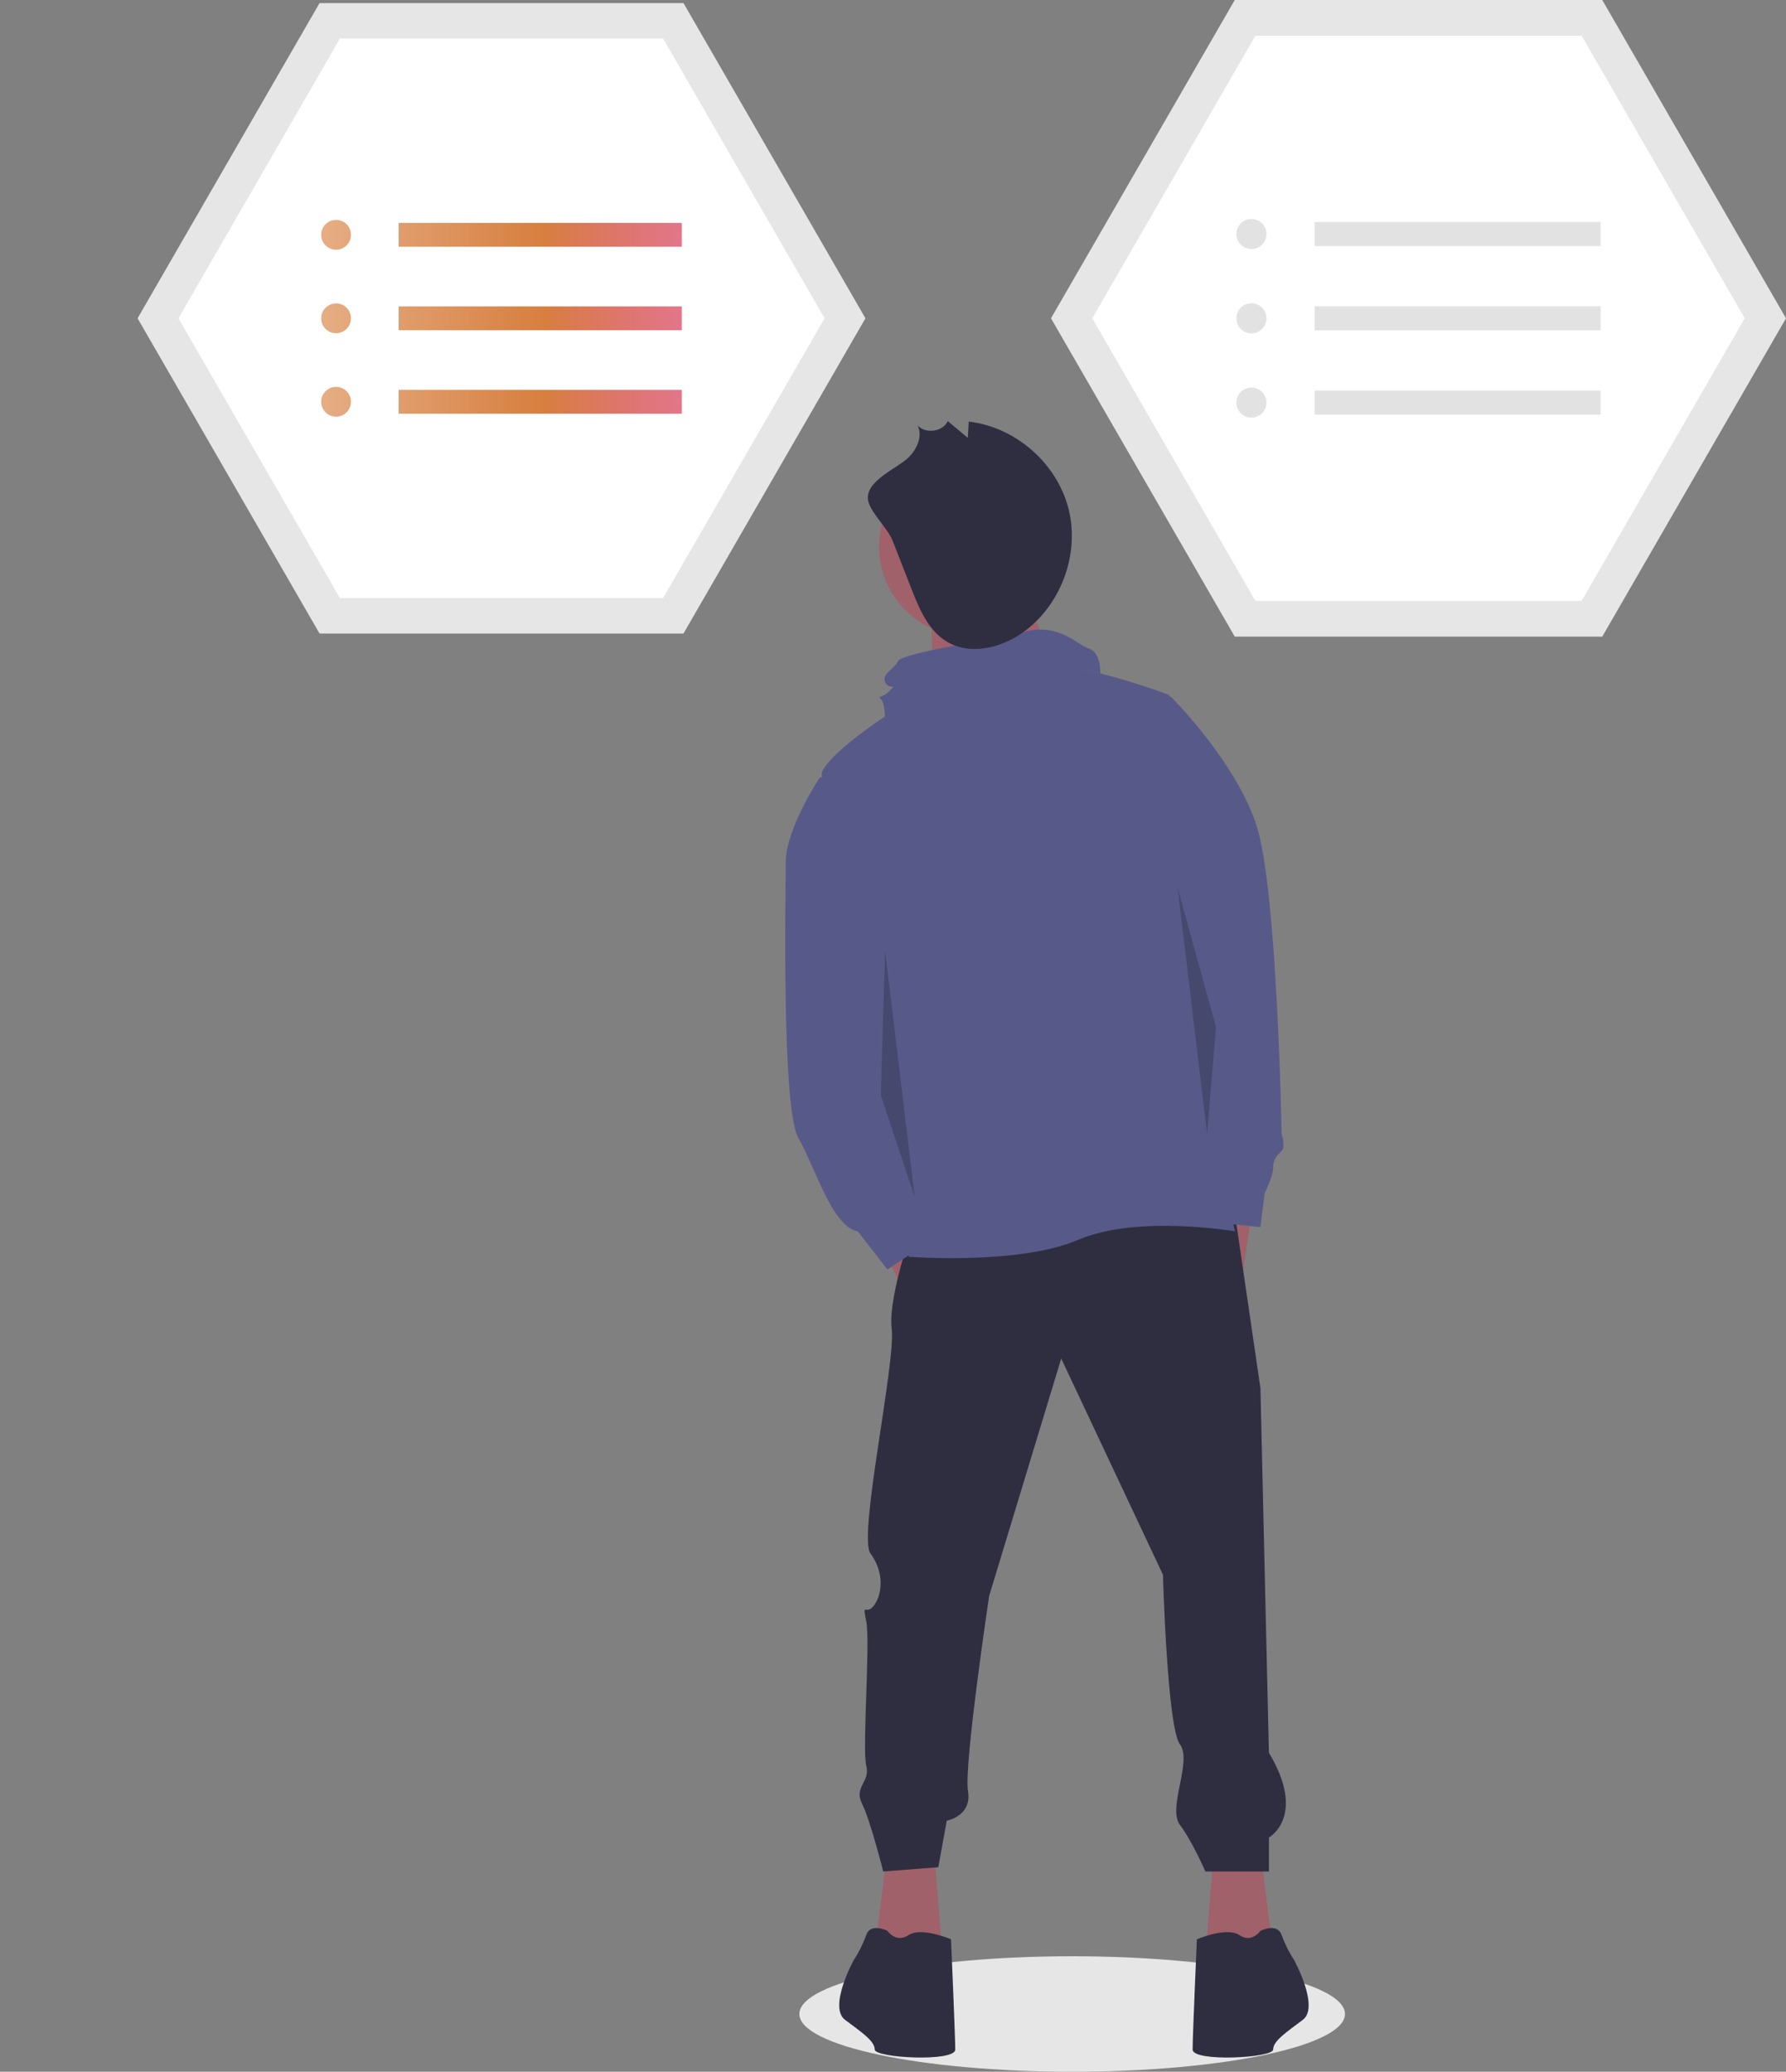 <svg width="439" height="509" viewBox="0 0 439 509" fill="none" xmlns="http://www.w3.org/2000/svg">
<rect x="0" y="0" width="439" height="509" fill="#808080" stroke="none"/>
<g clip-path="url(#clip0)">
<path d="M263.541 509C300.575 509 330.597 502.649 330.597 494.814C330.597 486.979 300.575 480.627 263.541 480.627C226.507 480.627 196.485 486.979 196.485 494.814C196.485 502.649 226.507 509 263.541 509Z" fill="#E6E6E6"/>
<path d="M393.835 0H303.503L258.337 78.203L303.503 156.408H393.835L439 78.203L393.835 0Z" fill="#E6E6E6"/>
<path d="M308.573 147.629H388.765L428.861 78.204L388.765 8.778H308.573L268.477 78.204L308.573 147.629Z" fill="white"/>
<path d="M307.604 61.191C309.647 61.191 311.304 59.536 311.304 57.493C311.304 55.451 309.647 53.795 307.604 53.795C305.561 53.795 303.905 55.451 303.905 57.493C303.905 59.536 305.561 61.191 307.604 61.191Z" fill="#E2E2E2"/>
<path d="M307.604 81.902C309.647 81.902 311.304 80.246 311.304 78.204C311.304 76.161 309.647 74.505 307.604 74.505C305.561 74.505 303.905 76.161 303.905 78.204C303.905 80.246 305.561 81.902 307.604 81.902Z" fill="#E2E2E2"/>
<path d="M307.604 102.612C309.647 102.612 311.304 100.957 311.304 98.914C311.304 96.872 309.647 95.216 307.604 95.216C305.561 95.216 303.905 96.872 303.905 98.914C303.905 100.957 305.561 102.612 307.604 102.612Z" fill="#E2E2E2"/>
<path d="M393.433 54.535H323.142V60.452H393.433V54.535Z" fill="#E2E2E2"/>
<path d="M393.433 75.245H323.142V81.162H393.433V75.245Z" fill="#E2E2E2"/>
<path d="M393.433 95.956H323.142V101.873H393.433V95.956Z" fill="#E2E2E2"/>
<path d="M167.999 0.76H78.544L33.818 78.204L78.544 155.648H167.999L212.726 78.204L167.999 0.76Z" fill="#E6E6E6"/>
<path d="M83.565 146.955H162.978L202.685 78.204L162.978 9.452H83.565L43.858 78.204L83.565 146.955Z" fill="white"/>
<path d="M82.606 61.357C84.629 61.357 86.269 59.717 86.269 57.694C86.269 55.672 84.629 54.032 82.606 54.032C80.583 54.032 78.942 55.672 78.942 57.694C78.942 59.717 80.583 61.357 82.606 61.357Z" fill="url(#paint0_linear)"/>
<path d="M82.606 81.866C84.629 81.866 86.269 80.226 86.269 78.204C86.269 76.181 84.629 74.541 82.606 74.541C80.583 74.541 78.942 76.181 78.942 78.204C78.942 80.226 80.583 81.866 82.606 81.866Z" fill="url(#paint1_linear)"/>
<path d="M82.606 102.375C84.629 102.375 86.269 100.736 86.269 98.713C86.269 96.69 84.629 95.051 82.606 95.051C80.583 95.051 78.942 96.69 78.942 98.713C78.942 100.736 80.583 102.375 82.606 102.375Z" fill="url(#paint2_linear)"/>
<path d="M167.601 54.764H97.993V60.624H167.601V54.764Z" fill="url(#paint3_linear)"/>
<path d="M167.601 75.274H97.993V81.133H167.601V75.274Z" fill="url(#paint4_linear)"/>
<path d="M167.601 95.783H97.993V101.643H167.601V95.783Z" fill="url(#paint5_linear)"/>
<path d="M249.297 136.253C249.297 136.253 256.623 163.576 262.849 165.392C269.075 167.208 229.639 172.878 229.639 172.878L228.769 148.392L249.297 136.253Z" fill="#A0616A"/>
<path d="M217.09 306.693L224.383 322.316L232.718 313.984L227.508 301.485L217.09 306.693Z" fill="#A0616A"/>
<path d="M307.733 297.319L305.648 311.901L299.397 307.735V292.112L307.733 297.319Z" fill="#A0616A"/>
<path d="M218.132 454.589L215.007 479.586L231.676 480.627L229.593 454.589H218.132Z" fill="#A0616A"/>
<path d="M309.816 454.589L312.942 479.586L296.272 480.627L298.356 454.589H309.816Z" fill="#A0616A"/>
<path d="M225.425 298.361C225.425 298.361 218.132 318.15 219.174 326.482C220.216 334.814 210.839 377.517 213.965 381.683C217.09 385.849 217.09 391.056 215.007 394.181C212.923 397.306 211.881 393.139 212.923 398.347C213.965 403.555 211.881 429.593 212.923 433.759C213.965 437.925 209.797 438.966 211.881 443.132C213.965 447.299 217.09 459.797 217.09 459.797L230.634 458.755L232.718 447.299C232.718 447.299 238.969 446.257 237.927 440.008C236.886 433.759 243.137 392.098 243.137 392.098L260.848 333.773L285.853 386.89C285.853 386.89 286.895 424.385 290.021 428.551C293.146 432.717 286.895 444.174 290.021 448.34C293.146 452.506 296.272 459.797 296.272 459.797H311.9V451.465C311.9 451.465 321.277 446.257 311.9 430.634L309.816 341.063L303.565 298.361H225.425Z" fill="#2F2E41"/>
<path d="M233.76 476.461C233.76 476.461 226.467 473.337 223.341 475.42C220.216 477.503 218.132 474.378 218.132 474.378C218.132 474.378 213.965 472.295 212.923 475.42C212.122 477.615 211.073 479.711 209.797 481.669C209.797 481.669 203.546 493.126 207.713 496.25C211.881 499.375 215.007 501.458 215.007 503.541C215.007 505.624 234.802 506.665 234.802 503.541C234.802 500.416 233.76 476.461 233.76 476.461Z" fill="#2F2E41"/>
<path d="M294.188 476.461C294.188 476.461 301.481 473.337 304.607 475.42C307.732 477.503 309.816 474.378 309.816 474.378C309.816 474.378 313.984 472.295 315.025 475.42C315.826 477.615 316.875 479.711 318.151 481.669C318.151 481.669 324.402 493.126 320.235 496.25C316.067 499.375 312.942 501.458 312.942 503.541C312.942 505.624 293.146 506.665 293.146 503.541C293.146 500.416 294.188 476.461 294.188 476.461Z" fill="#2F2E41"/>
<path d="M287.416 170.774C287.416 170.774 258.244 159.318 242.616 163.484C226.988 167.65 200.941 186.397 201.983 190.563C203.025 194.729 212.923 243.16 212.923 243.16C212.923 243.16 212.923 272.323 218.132 281.696C223.341 291.07 224.383 298.361 224.383 298.361L223.341 308.776C223.341 308.776 250.43 310.859 265.016 304.61C279.602 298.361 303.565 302.527 303.565 302.527C303.565 302.527 291.062 250.451 284.811 242.119C278.56 233.786 287.416 170.774 287.416 170.774Z" fill="#575A89"/>
<path d="M210.839 187.959L201.462 191.084C201.462 191.084 193.127 203.582 193.127 211.914C193.127 220.247 192.086 272.323 196.253 279.613C200.42 286.904 204.588 301.485 210.839 302.527L218.132 311.901L230.634 303.568L226.467 294.195L210.839 187.959Z" fill="#575A89"/>
<path d="M273.351 172.337L283.715 169.427L287.937 171.295C287.937 171.295 303.565 186.918 308.774 202.541C313.983 218.164 315.025 278.572 315.025 278.572C315.025 278.572 316.067 281.697 315.025 282.738C313.983 283.78 312.942 284.821 312.942 286.904C312.942 288.987 310.858 293.153 310.858 293.153L309.816 301.485L299.397 300.444C299.397 300.444 279.602 242.119 279.602 228.579C279.602 215.039 273.351 172.337 273.351 172.337Z" fill="#575A89"/>
<path d="M270.445 165.46C270.445 165.46 270.746 160.359 267.621 159.318C264.495 158.276 260.328 153.069 251.993 155.152C243.658 157.235 221.779 160.359 220.737 162.442C219.695 164.525 216.569 165.567 217.611 167.65C218.653 169.733 220.737 167.65 218.653 169.733C216.569 171.816 215.527 170.774 216.569 171.816C217.611 172.857 217.611 178.065 217.611 178.065C217.611 178.065 233.239 188.48 237.407 187.439C241.574 186.397 266.446 164.528 266.446 164.528L270.445 165.46Z" fill="#575A89"/>
<path opacity="0.2" d="M217.555 233.611L216.499 269.089L224.834 294.084L217.555 233.611Z" fill="black"/>
<path opacity="0.2" d="M289.46 218.111L298.887 252.33L296.709 278.589L289.46 218.111Z" fill="black"/>
<path d="M238.194 156.407C250.407 156.407 260.308 146.51 260.308 134.3C260.308 122.091 250.407 112.193 238.194 112.193C225.98 112.193 216.079 122.091 216.079 134.3C216.079 146.51 225.98 156.407 238.194 156.407Z" fill="#A0616A"/>
<path d="M219.375 132.775C220.935 136.761 222.496 140.746 224.056 144.732C225.975 149.632 228.172 154.874 232.669 157.608C238.221 160.984 245.635 159.338 251.006 155.681C260.592 149.153 265.467 136.407 262.682 125.151C259.898 113.894 249.642 104.889 238.117 103.581L237.895 107.583L232.982 103.466C231.676 106.097 227.544 106.681 225.559 104.516C226.849 107.19 225.36 110.451 223.209 112.499C220.567 115.016 213.009 118.04 213.323 122.538C213.532 125.54 218.157 129.664 219.375 132.775Z" fill="#2F2E41"/>
</g>
<defs>
<linearGradient id="paint0_linear" x1="78.942" y1="78.613" x2="167.601" y2="78.613" gradientUnits="userSpaceOnUse">
<stop stop-color="#E6AD84"/>
<stop offset="0.615" stop-color="#D77F3F"/>
<stop offset="1" stop-color="#D73F5B" stop-opacity="0.71"/>
</linearGradient>
<linearGradient id="paint1_linear" x1="78.942" y1="78.613" x2="167.601" y2="78.613" gradientUnits="userSpaceOnUse">
<stop stop-color="#E6AD84"/>
<stop offset="0.615" stop-color="#D77F3F"/>
<stop offset="1" stop-color="#D73F5B" stop-opacity="0.71"/>
</linearGradient>
<linearGradient id="paint2_linear" x1="78.942" y1="78.613" x2="167.601" y2="78.613" gradientUnits="userSpaceOnUse">
<stop stop-color="#E6AD84"/>
<stop offset="0.615" stop-color="#D77F3F"/>
<stop offset="1" stop-color="#D73F5B" stop-opacity="0.71"/>
</linearGradient>
<linearGradient id="paint3_linear" x1="78.942" y1="78.613" x2="167.601" y2="78.613" gradientUnits="userSpaceOnUse">
<stop stop-color="#E6AD84"/>
<stop offset="0.615" stop-color="#D77F3F"/>
<stop offset="1" stop-color="#D73F5B" stop-opacity="0.71"/>
</linearGradient>
<linearGradient id="paint4_linear" x1="78.942" y1="78.613" x2="167.601" y2="78.613" gradientUnits="userSpaceOnUse">
<stop stop-color="#E6AD84"/>
<stop offset="0.615" stop-color="#D77F3F"/>
<stop offset="1" stop-color="#D73F5B" stop-opacity="0.71"/>
</linearGradient>
<linearGradient id="paint5_linear" x1="78.942" y1="78.613" x2="167.601" y2="78.613" gradientUnits="userSpaceOnUse">
<stop stop-color="#E6AD84"/>
<stop offset="0.615" stop-color="#D77F3F"/>
<stop offset="1" stop-color="#D73F5B" stop-opacity="0.71"/>
</linearGradient>
<clipPath id="clip0">
<rect x="-189" width="628" height="509" fill="white"/>
</clipPath>
</defs>
</svg>
